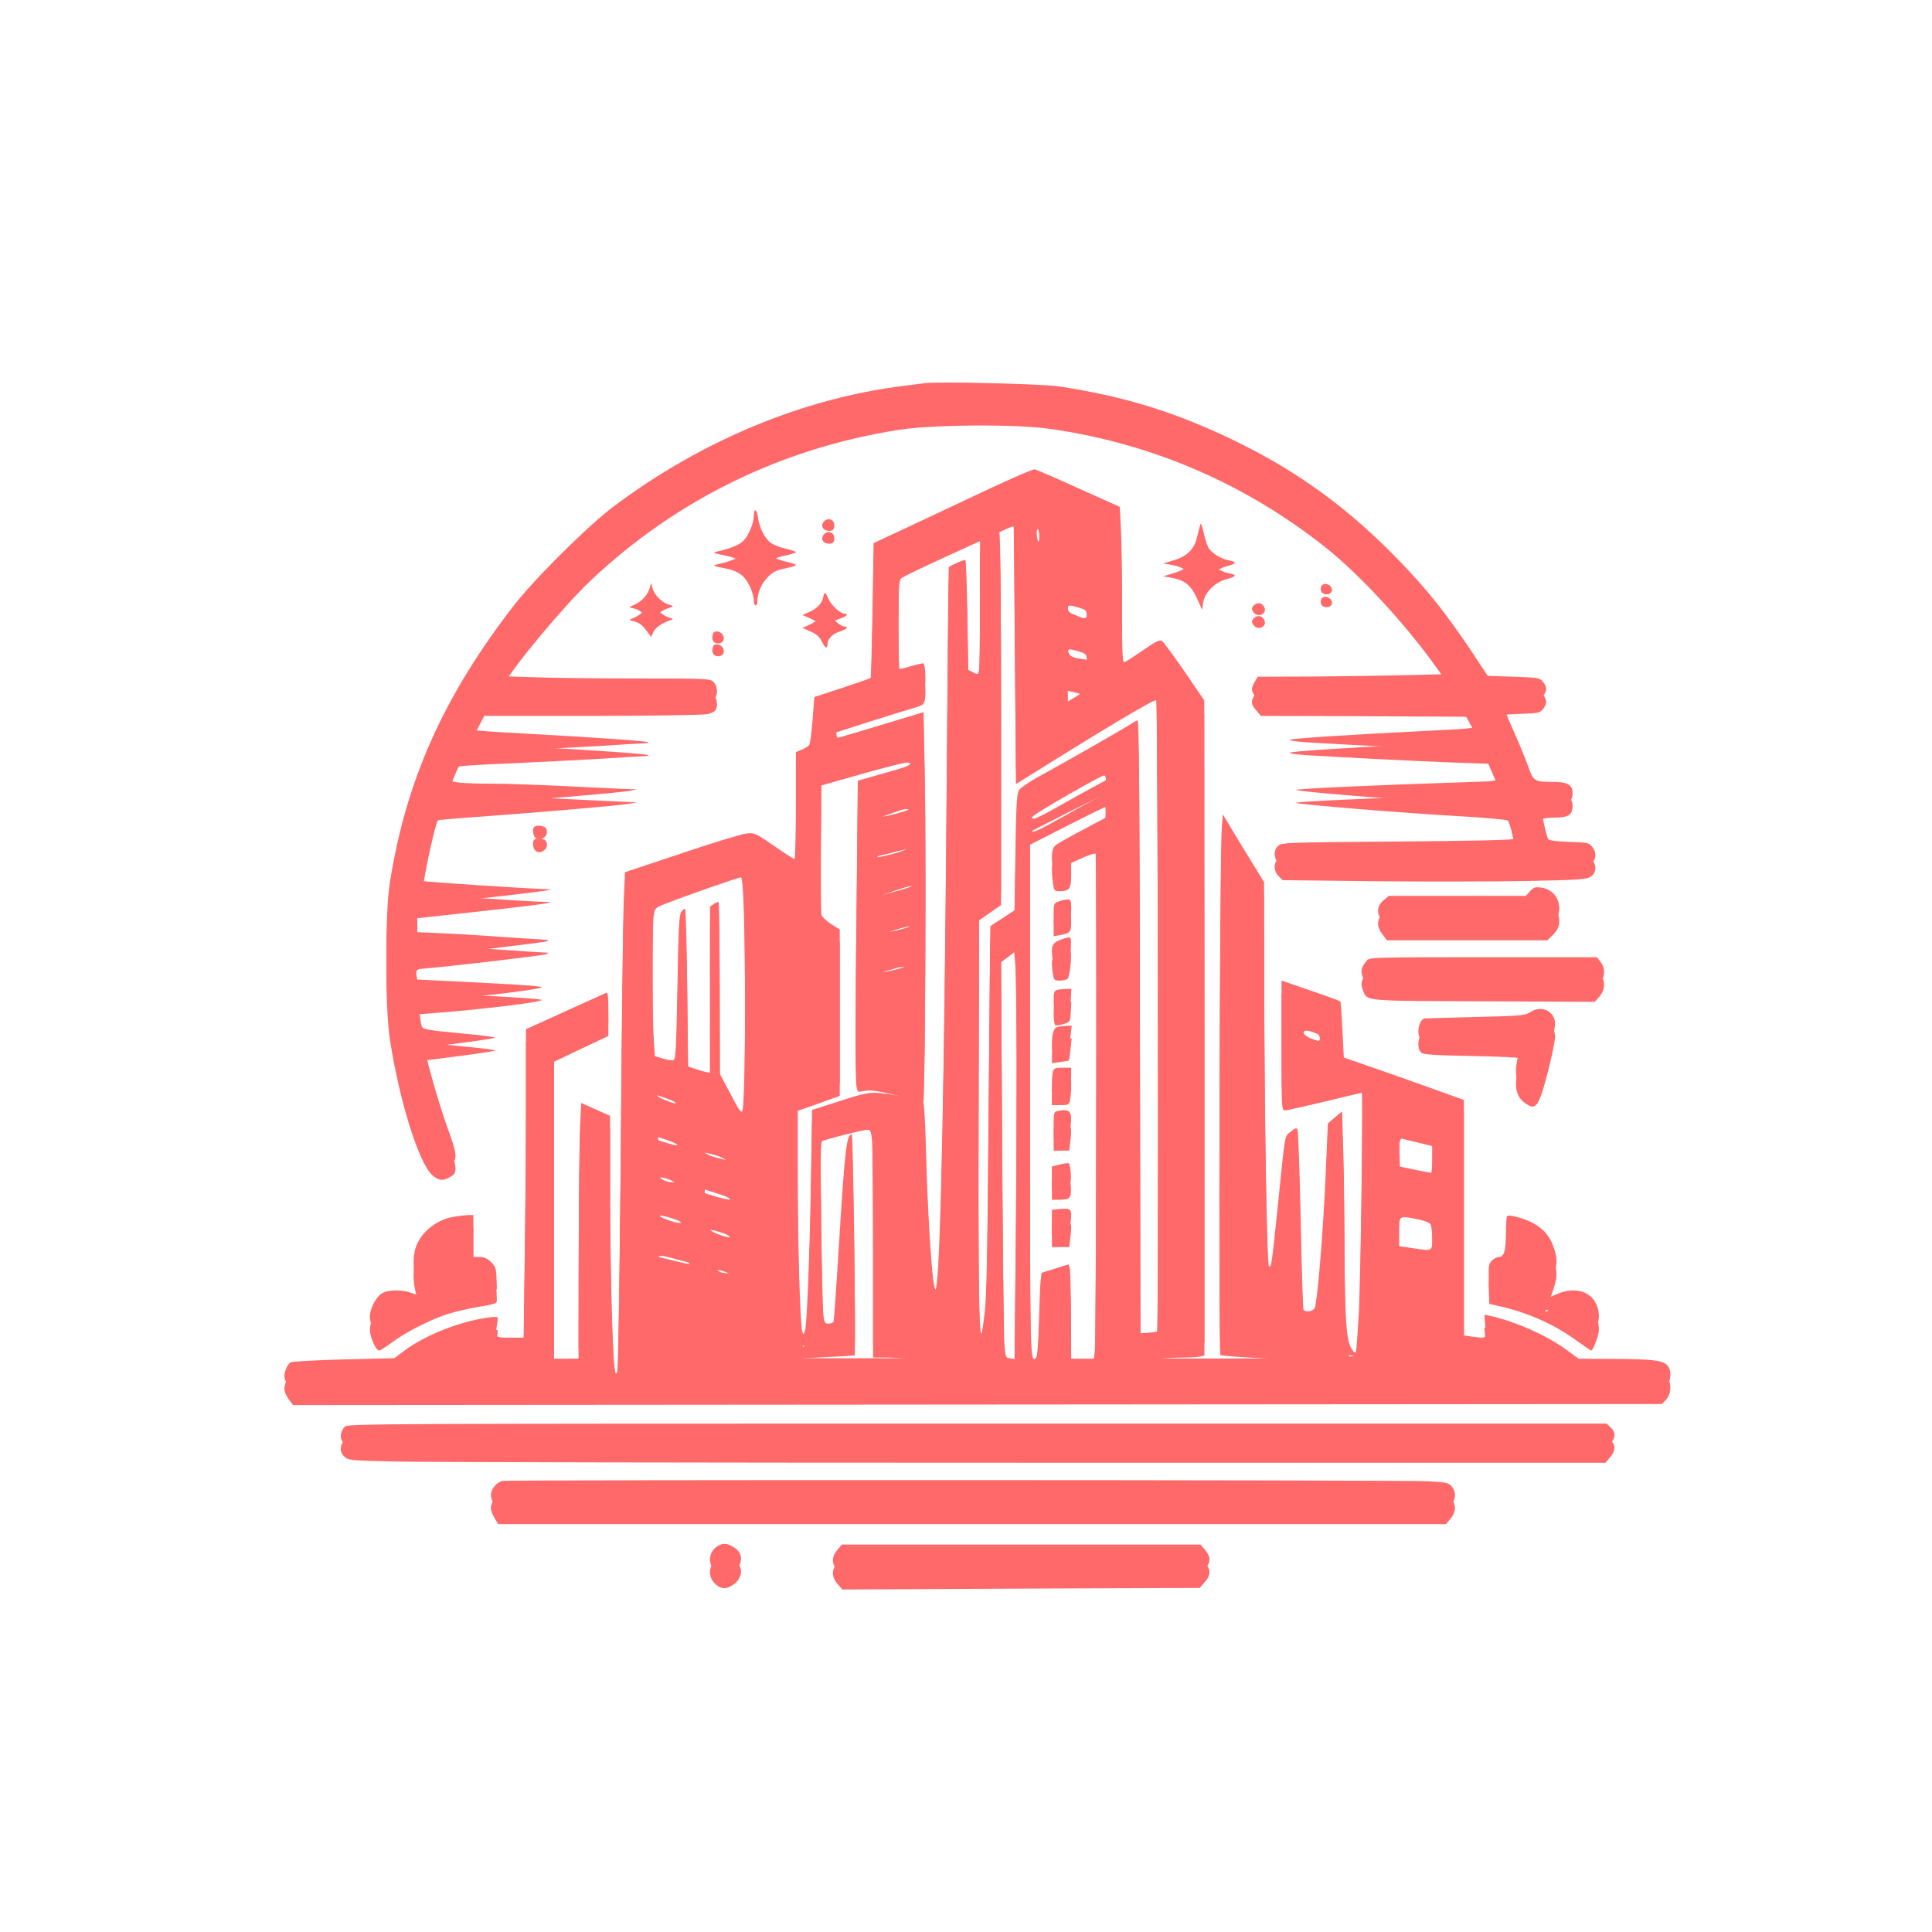 <svg width="601" height="601" xmlns="http://www.w3.org/2000/svg" xmlns:xlink="http://www.w3.org/1999/xlink" overflow="hidden"><defs><filter id="fx0" x="-10%" y="-10%" width="120%" height="120%" filterUnits="userSpaceOnUse" primitiveUnits="userSpaceOnUse"><feComponentTransfer color-interpolation-filters="sRGB"><feFuncR type="discrete" tableValues="0 0"/><feFuncG type="discrete" tableValues="0 0"/><feFuncB type="discrete" tableValues="0 0"/><feFuncA type="linear" slope="0.4" intercept="0"/></feComponentTransfer><feGaussianBlur stdDeviation="1.778 1.778"/></filter><clipPath id="clip1"><rect x="107" y="85" width="601" height="601"/></clipPath><clipPath id="clip2"><rect x="81" y="112" width="448" height="388"/></clipPath><clipPath id="clip3"><rect x="0" y="0" width="603" height="603"/></clipPath><clipPath id="clip4"><rect x="7" y="7" width="589" height="589"/></clipPath><clipPath id="clip5"><rect x="7" y="7" width="590" height="590"/></clipPath><clipPath id="clip6"><rect x="7" y="7" width="590" height="590"/></clipPath><clipPath id="clip7"><rect x="113" y="95" width="589" height="589"/></clipPath><clipPath id="clip8"><rect x="113" y="95" width="590" height="590"/></clipPath><clipPath id="clip9"><rect x="113" y="95" width="590" height="590"/></clipPath></defs><g clip-path="url(#clip1)" transform="translate(-107 -85)"><g clip-path="url(#clip2)" filter="url(#fx0)" transform="translate(106 84)"><g clip-path="url(#clip3)"><g clip-path="url(#clip4)"><g clip-path="url(#clip5)"><g clip-path="url(#clip6)"><path d="M281.411 475.781C280.648 475.672 277.866 475.29 275.139 474.963 243.999 471.145 212.258 458.002 184.881 437.442 176.918 431.497 160.066 414.754 153.576 406.301 131.816 378.105 120.145 351.818 115.237 320.132 113.819 311.025 113.819 284.956 115.291 275.685 118.236 256.433 124.29 237.127 128.544 233.364 130.616 231.564 132.034 231.564 134.543 233.2 136.343 234.346 136.124 236.254 133.343 243.781 130.998 250.107 126.69 264.941 126.417 267.777L126.253 269.14 136.997 270.504C142.887 271.267 147.85 272.031 148.014 272.194 148.232 272.358 143.869 272.958 138.415 273.449 126.417 274.594 125.599 274.758 125.162 275.848 124.999 276.339 124.672 278.248 124.508 280.102L124.181 283.484 129.035 283.865C143.541 284.901 163.502 287.41 162.466 287.956 161.757 288.337 151.777 288.937 131.325 289.919L123.799 290.301 123.472 292.046C123.308 292.973 123.254 294.609 123.363 295.645 123.526 297.336 123.69 297.5 125.435 297.663 132.252 298.154 162.848 301.753 163.775 302.135 164.92 302.571 164.92 302.626 163.611 302.681 162.848 302.681 157.448 303.062 151.613 303.444 145.777 303.88 137.106 304.426 132.361 304.644L123.799 305.026 123.799 309.17 123.799 313.37 142.832 315.442C153.249 316.587 162.684 317.733 163.666 317.951L165.52 318.387 163.338 318.442C157.339 318.605 125.871 320.678 125.49 320.95 124.781 321.387 129.362 343.256 130.289 343.801 130.507 343.965 136.07 344.456 142.614 344.892 162.957 346.365 187.28 348.492 189.843 348.982L192.243 349.473 189.516 349.528C188.044 349.582 179.7 349.964 170.974 350.4 162.302 350.837 151.613 351.219 147.25 351.219 137.924 351.219 133.616 351.655 133.616 352.582 133.616 353.345 136.288 360.108 136.779 360.544 136.997 360.762 144.141 361.199 152.704 361.526 161.266 361.908 173.755 362.562 180.518 362.944 187.28 363.38 193.497 363.762 194.37 363.762 195.243 363.762 195.842 363.926 195.679 364.089 195.243 364.471 179.263 365.616 157.885 366.762 148.613 367.252 140.869 367.798 140.706 367.961 140.596 368.07 141.415 370.034 142.56 372.27L144.632 376.306 178.227 376.306C196.77 376.306 212.858 376.578 214.003 376.851 215.149 377.069 216.348 377.669 216.567 378.051 217.385 379.305 217.112 381.705 215.967 382.85 214.93 383.886 214.167 383.941 192.679 383.941 180.409 383.941 165.847 384.104 160.23 384.322L150.031 384.65 150.849 386.231C153.576 391.521 169.337 410.391 177.409 418.081 204.078 443.441 237.182 459.638 273.776 465.31 284.411 466.946 309.988 467.11 320.678 465.583 352.146 461.111 381.214 448.622 406.192 428.825 416.827 420.426 430.843 405.265 440.605 391.685L445.131 385.304 431.606 384.977C424.135 384.813 410.664 384.595 401.665 384.541L385.25 384.486 384.322 382.905C383.068 380.778 383.123 379.96 384.813 377.996L386.231 376.306 418.135 376.196 450.094 376.033 451.894 372.761C452.93 370.961 453.748 369.325 453.748 369.107 453.748 368.561 449.494 368.18 436.569 367.58 414.263 366.489 395.666 365.289 395.23 364.853 394.957 364.635 397.302 364.307 400.411 364.089 412.682 363.326 435.533 362.18 445.949 361.799L456.966 361.417 458.547 357.763C461.383 351.491 462.256 352.091 449.112 351.655 422.062 350.782 396.811 349.637 397.193 349.255 397.684 348.764 430.134 346.092 449.603 345.001 456.748 344.565 462.801 344.02 463.019 343.747 463.892 342.874 465.637 334.585 465.146 334.039 464.765 333.712 451.567 333.385 428.716 333.221 394.357 332.949 392.721 332.894 391.63 331.912 390.103 330.549 390.158 328.04 391.74 326.459L392.994 325.204 421.299 324.877C436.896 324.714 458.111 324.768 468.473 324.932 485.216 325.259 487.507 325.422 488.815 326.295 490.615 327.44 490.779 329.785 489.252 331.64 488.27 332.84 487.725 332.949 482.162 333.112 478.453 333.221 475.945 333.549 475.672 333.93 474.909 334.857 473.218 343.474 473.654 344.129 473.818 344.401 475.672 344.674 477.69 344.674 481.944 344.674 483.198 345.547 483.198 348.383 483.198 350.782 481.562 351.764 477.417 351.764 471.2 351.764 471.091 351.873 469.346 356.672 468.528 359.017 466.292 364.416 464.383 368.67 462.201 373.579 461.165 376.469 461.547 376.578 461.929 376.687 464.601 376.851 467.546 376.96 472.454 377.124 473.054 377.233 473.981 378.432 475.29 380.014 475.29 381.323 473.981 382.905 473 384.159 472.509 384.213 464.874 384.486L456.802 384.759 451.349 392.994C443.604 404.501 437.714 411.864 429.206 420.644 413.663 436.678 398.229 448.022 378.76 457.566 360.108 466.673 344.02 471.691 323.405 474.799 317.951 475.617 284.956 476.381 281.411 475.781Z" fill="#FF6969" transform="matrix(1 0 0 -1 7 596)"/><path d="M296.409 440.441C286.21 435.642 275.139 430.406 271.813 428.879L265.759 426.043 265.432 405.21C265.214 393.703 264.941 384.213 264.832 384.104 264.668 383.941 260.687 382.577 255.942 380.996L247.325 378.16 246.78 371.07C246.453 367.198 246.017 363.707 245.744 363.271 245.471 362.889 244.435 362.235 243.453 361.799L241.599 361.035 241.599 344.401C241.599 335.239 241.381 327.768 241.163 327.768 240.89 327.768 238 329.622 234.727 331.912 229.001 335.839 228.674 336.003 226.274 335.73 224.911 335.621 215.803 332.84 206.095 329.567L188.425 323.677 188.044 315.224C187.826 310.588 187.389 275.903 187.117 238.218 186.789 200.533 186.299 169.119 186.026 168.41 185.59 167.265 185.535 167.374 185.208 169.337 184.553 173.591 183.79 201.787 183.79 224.693L183.79 247.871 179.318 249.889 174.791 251.907 174.464 244.98C174.246 241.163 174.082 224.038 174.028 206.859L173.973 175.664 175.609 174.409C176.482 173.755 177.245 173.046 177.245 172.773 177.245 172.555 174.791 172.337 171.792 172.337L166.338 172.337 166.338 220.548 166.338 268.704 174.791 272.74 183.244 276.721 183.244 281.575C183.244 285.283 183.081 286.374 182.59 286.156 182.208 285.992 177.082 283.647 171.246 281.029 165.411 278.357 159.957 275.903 159.139 275.521L157.612 274.867 157.612 252.343C157.612 239.908 157.448 218.312 157.23 204.35L156.903 178.881 153.195 178.881C147.959 178.881 147.85 178.936 148.504 182.208 148.777 183.681 148.886 185.044 148.722 185.262 148.504 185.426 146.65 185.317 144.578 184.935 136.07 183.572 125.817 179.372 119.818 174.846L116.655 172.501 101.057 172.119C92.44 171.901 84.969 171.464 84.478 171.246 83.278 170.537 82.133 167.701 82.569 166.174 82.733 165.465 83.387 164.211 84.042 163.393L85.187 161.92 298.099 162.084 510.957 162.248 512.103 163.393C513.793 165.029 514.121 168.465 512.812 170.101 511.394 171.846 508.34 172.228 495.469 172.283L485.107 172.337 481.289 175.118C475.072 179.645 465.365 183.953 457.348 185.699L455.766 186.026 456.039 182.481C456.366 178.445 456.584 178.609 451.894 179.209L449.385 179.59 449.385 216.185 449.385 252.834 440.005 256.215C434.824 258.069 426.425 261.069 421.299 262.814L412.027 266.032 411.591 274.648C411.373 279.339 411.1 283.374 410.937 283.484 410.773 283.647 406.628 285.174 401.665 286.865L392.667 289.973 392.667 271.758C392.667 253.761 392.667 253.597 393.812 253.597 394.412 253.597 399.975 254.852 406.137 256.324 412.3 257.851 417.481 259.051 417.645 259.051 418.081 259.051 417.317 196.442 416.663 185.699 416.336 180.027 415.954 174.955 415.79 174.519 415.572 173.973 415.19 174.191 414.427 175.446 412.791 178.063 412.355 184.499 412.245 207.786 412.191 219.021 412.027 232.982 411.809 238.763L411.482 249.289 409.246 247.38 407.064 245.526 406.41 230.037C405.646 212.258 403.792 189.625 402.974 188.098 402.429 187.007 400.084 186.68 399.484 187.607 399.32 187.88 398.884 200.478 398.611 215.53 398.284 230.637 397.848 243.29 397.63 243.671 397.302 244.217 396.811 244.053 395.503 242.962 393.539 241.326 393.866 243.126 391.576 220.602 389.613 201.46 389.449 200.424 388.74 201.133 388.086 201.787 387.267 252.67 387.267 294.064L387.213 320.623 383.613 326.459C381.65 329.622 378.76 334.367 377.233 336.93L374.397 341.675 374.07 337.584C373.415 330.058 373.033 177.845 373.633 177.464 373.96 177.3 378.432 176.918 383.559 176.645 391.685 176.264 399.975 175.391 412.3 173.646L415.3 173.21 412.845 172.828C409.791 172.337 343.038 172.228 339.548 172.664 338.184 172.882 337.039 173.21 337.039 173.482 337.039 174.464 354.109 176.7 362.126 176.7 364.362 176.7 366.762 176.864 367.471 177.027L368.67 177.354 368.67 277.266 368.616 377.124 362.508 386.068C359.126 390.976 355.963 395.284 355.472 395.612 354.709 396.048 353.618 395.503 349.637 392.776 346.965 390.921 344.401 389.231 343.911 389.067 343.147 388.74 343.038 390.54 343.038 406.901 343.038 416.936 342.874 427.843 342.656 431.224L342.329 437.332 329.567 443.059C322.587 446.222 316.424 448.894 315.879 449.003 315.388 449.167 306.607 445.295 296.409 440.441ZM309.334 435.096C309.389 434.987 309.552 416.99 309.716 395.012L310.043 355.091 312.77 356.781C337.312 372.161 353.182 381.65 353.673 381.159 354.218 380.614 354.491 181.445 353.945 180.845 353.782 180.681 352.527 180.518 351.219 180.409L348.764 180.245 348.601 275.576C348.546 344.02 348.328 370.852 347.892 370.852 347.565 370.852 346.637 370.416 345.874 369.816 344.183 368.67 323.786 356.999 316.697 353.182 314.079 351.709 311.516 349.964 311.025 349.255 310.316 348.11 310.098 345.165 309.879 329.84L309.607 311.843 305.898 309.389C303.826 308.08 302.081 306.934 302.081 306.88 302.026 306.825 301.808 281.247 301.535 250.052 301.208 207.023 300.935 191.807 300.335 186.898 299.954 183.408 299.463 180.354 299.299 180.19 298.536 179.427 298.263 201.078 298.427 254.688L298.59 312.715 302.026 315.115 305.407 317.46 305.407 373.306C305.407 408.482 305.189 429.261 304.862 429.479 304.589 429.643 303.117 429.152 301.59 428.388L298.863 427.025 298.863 407.228C298.863 396.375 298.699 386.94 298.536 386.286 298.208 385.141 298.099 385.141 296.681 385.85L295.209 386.613 294.936 403.574C294.773 412.9 294.5 420.644 294.336 420.808 294.118 421.026 289.864 419.226 289.155 418.572 289.046 418.463 288.774 388.522 288.501 351.982 287.846 264.995 286.647 204.187 285.392 195.788 285.065 193.388 285.065 193.388 284.629 194.97 283.811 197.806 282.447 220.602 282.066 236.527 281.847 245.907 281.466 252.125 281.138 252.452 280.811 252.779 277.157 253.597 273.012 254.252 264.505 255.561 264.886 255.615 253.27 251.852L246.616 249.725 246.289 228.619C245.853 204.132 245.035 182.645 244.38 180.899 243.944 179.754 243.944 179.754 243.562 180.845 242.908 183.026 242.144 208.004 242.144 230.474L242.144 253.434 245.58 254.633C247.435 255.288 250.38 256.324 252.125 256.979L255.233 258.069 255.233 281.956 255.233 305.844 252.506 307.589C250.979 308.571 249.616 309.879 249.507 310.534 249.343 311.134 249.289 321.332 249.343 333.167L249.507 354.654 261.778 358.145C268.486 360.053 274.758 361.635 275.685 361.744 277.266 361.853 277.321 361.744 277.484 359.508 277.703 356.781 278.139 357.054 267.722 354.109L260.851 352.146 260.523 319.423C260.033 278.848 260.033 262.923 260.469 260.851 260.796 259.269 260.905 259.215 262.596 259.596 264.723 260.087 267.504 259.651 275.303 257.633 278.357 256.815 281.029 256.324 281.247 256.488 281.793 257.088 282.12 332.567 281.684 354.054L281.302 373.47 279.011 372.761C276.285 371.943 256.433 365.944 255.124 365.616 254.252 365.344 254.143 365.725 254.143 368.289L254.143 371.179 264.668 374.56C270.395 376.36 276.557 378.269 278.248 378.76 281.138 379.578 281.411 379.796 281.738 381.541 282.066 383.45 281.793 388.086 281.302 388.631 281.138 388.74 279.448 388.358 277.539 387.813 275.63 387.213 273.94 386.831 273.776 386.995 273.612 387.158 273.503 394.248 273.503 402.756 273.503 415.79 273.612 418.408 274.321 419.063 274.758 419.499 281.138 422.607 288.501 425.934 295.863 429.316 303.335 432.697 305.135 433.569 308.298 435.042 309.116 435.369 309.334 435.096ZM317.351 429.861C317.351 427.025 317.187 425.989 316.86 426.752 316.206 428.334 316.206 434.824 316.86 434.387 317.187 434.224 317.406 432.151 317.351 429.861ZM330.658 409.628C332.021 409.082 332.131 408.864 332.131 405.756 332.131 402.047 332.294 402.102 327.931 403.901 326.186 404.665 326.131 404.774 326.131 407.719 326.131 410.773 326.131 410.773 327.659 410.5 328.477 410.337 329.785 409.955 330.658 409.628ZM330.658 395.993C332.021 395.448 332.131 395.175 332.131 392.612L332.131 389.776 329.949 390.103C326.786 390.54 326.131 391.249 326.131 394.412 326.131 397.139 326.131 397.139 327.659 396.866 328.477 396.702 329.785 396.321 330.658 395.993ZM330.658 382.905C333.167 381.923 332.512 380.559 328.204 377.996L326.131 376.742 326.131 380.396 326.131 384.104 327.659 383.777C328.477 383.613 329.785 383.232 330.658 382.905ZM338.13 355.091 338.13 352.364 333.93 350.073C331.585 348.819 326.731 346.092 323.132 344.074 319.478 342.002 316.151 340.311 315.66 340.311 313.806 340.311 313.642 343.474 315.388 345.11 316.86 346.528 336.493 357.763 337.421 357.763 337.911 357.763 338.13 356.89 338.13 355.091ZM338.021 344.292 337.857 340.584 330.658 336.766C326.677 334.694 322.914 332.512 322.314 332.021 321.169 330.985 320.95 328.913 321.55 324.277 321.878 321.932 322.041 321.769 323.514 321.769 326.677 321.769 327.222 322.477 327.222 326.731L327.222 330.549 330.822 332.185C332.84 333.058 334.639 333.658 334.803 333.439 335.239 333.003 335.021 177.627 334.585 174.682L334.257 172.337 330.713 172.337 327.222 172.337 327.168 185.862C327.113 193.279 326.95 199.878 326.786 200.533L326.404 201.678 322.205 200.369 318.005 199.06 317.733 196.715C317.569 195.461 317.351 189.68 317.187 183.844 317.024 177.573 316.697 173.046 316.315 172.664 314.406 170.755 314.406 171.574 314.406 254.852L314.406 336.221 325.859 342.056C332.185 345.274 337.53 347.892 337.748 347.946 337.966 347.946 338.13 346.31 338.021 344.292ZM277.048 345.274C277.048 343.092 277.048 343.092 273.94 342.22 272.194 341.675 269.849 341.129 268.759 341.02 266.741 340.747 266.686 340.747 266.686 342.384 266.686 344.347 266.686 344.347 271.485 346.037 276.666 347.892 277.048 347.837 277.048 345.274ZM278.139 333.439C278.139 331.803 276.012 330.44 271.867 329.404 269.467 328.804 267.341 328.313 267.122 328.313 266.85 328.313 266.686 329.295 266.686 330.494 266.686 331.694 266.85 332.676 267.122 332.676 267.341 332.73 269.74 333.276 272.413 333.985 277.321 335.294 278.084 335.185 278.139 333.439ZM225.402 315.115C225.892 300.826 225.892 265.214 225.402 255.615 225.02 247.107 225.292 247.107 220.82 255.506L217.93 260.96 217.875 287.519C217.875 302.081 217.712 314.188 217.548 314.351 217.385 314.515 216.73 314.297 216.076 313.806L214.876 312.988 214.876 287.083 214.876 261.232 213.403 261.56C212.531 261.778 211.004 262.214 209.968 262.596L208.059 263.25 207.786 287.574C207.622 300.935 207.35 312.006 207.132 312.225 206.968 312.443 206.423 312.006 205.932 311.297 205.223 310.207 205.059 306.444 204.732 287.737 204.405 269.14 204.187 265.432 203.532 265.214 203.096 265.05 201.623 265.268 200.26 265.704L197.697 266.468 197.37 271.594C196.879 278.466 196.879 310.425 197.315 313.806 197.697 316.533 197.697 316.533 200.969 317.842 205.168 319.587 223.711 326.077 224.474 326.077 224.856 326.131 225.183 322.532 225.402 315.115ZM278.139 321.55C278.139 320.514 277.866 319.478 277.539 319.26 276.939 318.878 267.831 316.315 267.122 316.315 266.413 316.315 266.632 319.478 267.341 319.969 268.377 320.623 276.121 323.296 277.212 323.35 277.921 323.405 278.139 322.968 278.139 321.55ZM278.357 310.425C278.521 310.152 278.466 309.225 278.193 308.407 277.866 306.989 277.375 306.716 273.994 305.844 271.922 305.298 269.413 304.862 268.431 304.862 266.795 304.862 266.632 304.971 266.795 306.389 266.959 307.698 267.395 308.025 271.322 309.334 275.903 310.861 277.866 311.188 278.357 310.425ZM310.261 266.632C310.261 250.87 310.152 223.166 309.934 205.114L309.607 172.283 308.189 172.446C306.825 172.61 306.771 172.773 306.444 176.973 306.225 179.372 305.953 207.95 305.735 240.508L305.407 299.681 307.48 301.208 309.498 302.79 309.825 299.027C310.043 297.009 310.207 282.393 310.261 266.632ZM278.03 296.845C278.139 296.082 277.757 295.373 276.939 294.882 275.303 293.846 267.995 292.1 267.286 292.591 266.959 292.755 266.686 293.627 266.686 294.5 266.686 295.918 266.959 296.136 269.849 296.954 271.54 297.445 273.231 297.936 273.503 298.045 273.83 298.154 274.921 298.208 275.957 298.154 277.484 298.045 277.921 297.772 278.03 296.845ZM403.465 277.539C404.501 277.157 404.665 276.666 404.665 274.049 404.665 271.104 404.61 270.995 403.465 271.376 400.193 272.358 399.211 273.231 399.211 275.085 399.211 278.793 399.538 279.011 403.465 277.539ZM204.841 254.852C205.059 254.143 205.005 253.052 204.732 252.506 204.241 251.525 204.132 251.525 201.242 252.67 198.351 253.815 198.242 253.924 198.079 256.16L197.915 258.451 201.187 257.36C203.805 256.433 204.568 255.942 204.841 254.852ZM218.966 249.725C219.675 247.544 218.912 247.435 213.512 249.071 210.24 250.107 208.877 251.198 208.877 252.834L208.877 254.088 213.785 252.452C217.221 251.252 218.748 250.489 218.966 249.725ZM265.268 244.271C265.432 242.417 265.595 226.438 265.595 208.822L265.595 176.7 270.231 176.7C275.085 176.7 289.537 175.009 294.555 173.864L297.5 173.21 293.955 172.828C288.937 172.337 223.329 172.337 220.057 172.882 218.584 173.101 217.548 173.319 217.766 173.373 228.292 175.064 239.363 176.264 248.362 176.7 254.633 176.973 259.814 177.3 259.869 177.354 260.251 177.791 259.378 242.144 258.996 242.144 257.36 242.144 256.815 237.672 254.961 207.513 254.197 194.915 253.434 184.281 253.325 183.953 253.215 183.572 252.506 183.244 251.743 183.244 250.598 183.244 250.434 183.517 250.107 186.135 249.943 187.662 249.616 201.242 249.452 216.294 249.18 236.8 249.234 243.726 249.725 243.999 250.543 244.544 262.269 247.489 263.741 247.544 264.777 247.598 264.941 247.216 265.268 244.271ZM205.386 241.763C205.605 241.054 205.55 239.963 205.277 239.418 204.787 238.49 204.677 238.49 201.787 239.363L198.787 240.29 198.624 242.799 198.46 245.362 201.787 244.271C204.35 243.344 205.114 242.853 205.386 241.763ZM435.369 243.508 439.569 242.472 439.569 236.309C439.569 232.928 439.405 230.146 439.187 230.146 438.914 230.201 436.678 230.637 434.115 231.128L429.479 232.11 429.316 237.781C429.152 243.835 429.37 245.144 430.461 244.708 430.788 244.599 433.024 244.053 435.369 243.508ZM216.567 239.636C219.621 238.763 221.42 237.291 221.42 235.545 221.42 233.964 220.548 233.855 217.057 234.836 213.403 235.873 212.967 236.2 212.422 238.763 211.985 240.836 212.258 240.89 216.567 239.636ZM203.696 231.292C204.95 230.583 205.332 229.983 205.332 228.728 205.332 227.256 205.223 227.147 203.314 227.201 200.478 227.31 198.515 228.674 198.515 230.637 198.515 231.455 198.678 232.328 198.897 232.546 199.442 233.037 201.678 232.491 203.696 231.292ZM220.984 226.111C221.475 225.402 221.584 222.293 221.148 221.857 220.984 221.693 219.13 222.075 217.057 222.675L213.24 223.82 213.24 226.383 213.24 228.946 216.948 227.801C218.966 227.201 220.766 226.438 220.984 226.111ZM203.205 219.948C205.768 219.13 206.095 218.912 206.423 217.166 206.914 214.44 206.205 214.058 202.769 215.149 199.006 216.403 198.515 216.839 198.515 219.021 198.515 221.202 199.006 221.311 203.205 219.948ZM434.987 219.73C436.733 219.402 438.532 218.748 438.914 218.257 439.35 217.712 439.569 215.421 439.569 211.767 439.569 205.332 440.114 205.768 433.297 206.75L429.206 207.35 429.206 213.84C429.206 221.257 428.77 220.875 434.987 219.73ZM219.621 215.149C220.984 214.549 221.42 214.003 221.748 212.422 221.911 211.331 221.966 210.295 221.748 210.131 221.311 209.695 217.166 210.895 215.585 211.931 214.658 212.531 214.331 213.24 214.331 214.658 214.331 216.567 214.385 216.567 216.13 216.239 217.057 216.021 218.639 215.53 219.621 215.149ZM202.332 207.841C203.369 207.513 205.277 207.023 206.586 206.695 208.768 206.15 208.877 206.041 208.877 203.969 208.877 202.769 208.604 201.787 208.331 201.787 208.004 201.787 205.659 202.332 203.15 202.932L198.515 204.078 198.515 206.205C198.515 208.55 198.897 208.713 202.332 207.841ZM220.111 203.15C221.802 202.441 222.02 202.169 221.857 200.587 221.693 198.897 221.584 198.787 219.784 198.951 217.494 199.115 216.785 199.824 216.348 202.223 216.021 203.696 216.13 203.969 217.112 203.969 217.712 203.969 219.075 203.587 220.111 203.15Z" fill="#FF6969" transform="matrix(1 0 0 -1 7 596)"/><path d="M323.296 314.57C321.878 314.079 321.769 313.806 321.769 310.916L321.769 307.753 323.841 308.134C326.95 308.68 327.222 309.007 327.222 312.279 327.222 315.006 327.113 315.224 326.022 315.17 325.313 315.17 324.114 314.897 323.296 314.57Z" fill="#FF6969" transform="matrix(1 0 0 -1 7 596)"/><path d="M323.95 302.681C321.223 301.644 320.841 300.608 321.496 296.3 321.823 294.118 321.932 293.955 323.568 293.955 324.55 293.955 325.641 294.173 326.022 294.445 326.84 294.936 327.604 302.899 326.895 303.335 326.622 303.499 325.313 303.226 323.95 302.681Z" fill="#FF6969" transform="matrix(1 0 0 -1 7 596)"/><path d="M322.75 287.028C321.932 286.81 321.769 286.156 321.769 283.593 321.769 281.847 321.987 280.266 322.259 280.102 322.532 279.884 323.677 280.102 324.877 280.429 326.95 281.138 326.95 281.193 327.113 284.302L327.277 287.41 325.477 287.356C324.495 287.301 323.241 287.192 322.75 287.028Z" fill="#FF6969" transform="matrix(1 0 0 -1 7 596)"/><path d="M323.077 275.576C321.823 275.357 321.223 273.558 321.223 270.122L321.223 268.268 323.841 268.649C325.259 268.813 326.459 269.031 326.513 269.14 326.622 269.195 326.84 270.722 327.004 272.576L327.386 275.957 325.804 275.903C324.932 275.848 323.677 275.685 323.077 275.576Z" fill="#FF6969" transform="matrix(1 0 0 -1 7 596)"/><path d="M321.55 261.669C321.387 260.96 321.223 259.269 321.223 257.851L321.223 255.233 323.895 255.233C326.404 255.233 326.568 255.288 326.895 256.924 327.059 257.851 327.222 259.596 327.222 260.742L327.222 262.868 324.55 262.868C322.259 262.868 321.878 262.705 321.55 261.669Z" fill="#FF6969" transform="matrix(1 0 0 -1 7 596)"/><path d="M323.023 249.398C321.878 249.18 321.769 248.852 321.769 245.089L321.769 241.054 324.168 241.054 326.622 241.054 326.95 243.944C327.659 249.343 327.004 250.216 323.023 249.398Z" fill="#FF6969" transform="matrix(1 0 0 -1 7 596)"/><path d="M323.568 232.71 321.223 232.164 321.223 229.001 321.223 225.783 323.023 225.783C326.95 225.783 327.277 226.111 327.113 229.765 327.004 231.564 326.731 233.091 326.404 233.146 326.131 233.255 324.823 233.037 323.568 232.71Z" fill="#FF6969" transform="matrix(1 0 0 -1 7 596)"/><path d="M323.296 218.857 321.223 218.639 321.223 214.821 321.223 211.058 323.895 211.058 326.622 211.058 326.95 214.003C327.604 219.021 327.386 219.293 323.296 218.857Z" fill="#FF6969" transform="matrix(1 0 0 -1 7 596)"/><path d="M228.51 434.715C228.51 432.37 226.983 428.607 225.402 426.916 224.093 425.552 221.584 424.462 217.33 423.48 215.476 423.044 215.585 422.989 219.948 422.117 222.075 421.68 223.711 420.971 224.965 419.881 226.765 418.299 228.51 414.372 228.51 411.918 228.51 411.209 228.783 410.664 229.056 410.664 229.383 410.664 229.601 411.209 229.601 411.918 229.601 414.536 230.91 417.536 232.819 419.444 234.4 421.08 235.545 421.626 238.218 422.171 240.072 422.553 241.599 423.044 241.599 423.207 241.599 423.426 240.29 423.862 238.709 424.244 237.127 424.571 235.055 425.334 234.073 425.934 232.055 427.134 230.201 430.734 229.765 434.224 229.437 436.624 228.51 437.005 228.51 434.715Z" fill="#FF6969" transform="matrix(1 0 0 -1 7 596)"/><path d="M250.434 432.915C249.289 431.77 249.671 430.352 251.198 429.97 252.888 429.534 253.761 430.297 253.488 431.988 253.325 433.46 251.525 434.006 250.434 432.915Z" fill="#FF6969" transform="matrix(1 0 0 -1 7 596)"/><path d="M367.416 431.933C367.252 431.497 366.816 429.752 366.434 428.116 365.562 424.189 363.38 421.953 359.072 420.699L355.854 419.717 358.145 419.335C362.726 418.517 364.58 416.936 366.598 412.3L367.961 409.3 368.289 411.646C368.834 414.809 372.052 417.972 375.76 418.899 378.705 419.662 378.869 420.208 376.196 420.699 373.851 421.135 371.125 422.826 370.034 424.462 369.543 425.225 368.834 427.352 368.452 429.261 368.016 431.17 367.58 432.37 367.416 431.933Z" fill="#FF6969" transform="matrix(1 0 0 -1 7 596)"/><path d="M196.17 412.245C195.624 410.118 193.661 407.882 191.48 406.955 189.571 406.137 189.571 406.083 190.88 405.81 192.788 405.374 193.77 404.665 195.243 402.647L196.551 400.847 197.26 402.429C197.969 403.847 199.769 405.101 202.605 406.083 203.587 406.41 203.532 406.465 202.114 406.901 199.987 407.501 197.479 409.955 196.988 412.027L196.551 413.663 196.17 412.245Z" fill="#FF6969" transform="matrix(1 0 0 -1 7 596)"/><path d="M404.992 412.573C404.501 411.209 405.265 410.118 406.628 410.118 408.21 410.118 408.864 411.427 407.937 412.573 407.064 413.609 405.428 413.609 404.992 412.573Z" fill="#FF6969" transform="matrix(1 0 0 -1 7 596)"/><path d="M250.052 409.082C249.671 407.228 247.98 405.537 245.471 404.501L243.617 403.683 246.126 402.592C247.98 401.774 248.907 400.902 249.616 399.538 250.598 397.411 251.416 396.975 251.416 398.557 251.416 400.193 252.997 401.883 255.233 402.538 257.36 403.192 258.178 404.119 256.651 404.119 255.397 404.119 252.397 406.901 251.634 408.864 250.707 411.046 250.489 411.1 250.052 409.082Z" fill="#FF6969" transform="matrix(1 0 0 -1 7 596)"/><path d="M383.886 406.519C383.395 405.919 383.341 405.428 383.777 404.774 385.141 402.538 388.467 404.01 387.213 406.246 386.504 407.61 384.922 407.719 383.886 406.519Z" fill="#FF6969" transform="matrix(1 0 0 -1 7 596)"/><path d="M215.749 397.684C215.203 396.048 215.967 394.848 217.385 394.848 219.893 394.848 219.675 398.175 217.166 398.557 216.457 398.666 215.967 398.339 215.749 397.684Z" fill="#FF6969" transform="matrix(1 0 0 -1 7 596)"/><path d="M160.175 337.748C159.521 337.093 159.794 335.021 160.612 334.312 161.866 333.276 164.156 334.476 164.156 336.166 164.156 336.875 163.775 337.639 163.284 337.802 162.139 338.239 160.612 338.239 160.175 337.748Z" fill="#FF6969" transform="matrix(1 0 0 -1 7 596)"/><path d="M469.946 317.733 468.637 316.315 447.313 316.315 426.043 316.315 424.353 314.897C422.226 313.097 422.117 310.861 424.08 308.298L425.443 306.498 450.421 306.498 475.345 306.498 477.035 308.134C478.944 309.988 479.49 311.843 478.781 314.351 478.126 316.806 476.054 318.551 473.491 318.878 471.582 319.151 471.091 318.987 469.946 317.733Z" fill="#FF6969" transform="matrix(1 0 0 -1 7 596)"/><path d="M419.281 296.3C417.481 294.173 417.154 292.973 417.917 291.119 419.444 287.465 417.154 287.683 455.384 287.519L490.124 287.356 491.597 289.046C493.342 291.173 493.451 293.791 491.87 295.809L490.779 297.227 455.439 297.227C422.444 297.227 420.044 297.172 419.281 296.3Z" fill="#FF6969" transform="matrix(1 0 0 -1 7 596)"/><path d="M470.164 280.211C468.364 279.066 467.546 279.011 452.712 278.63 444.15 278.412 437.06 278.193 437.005 278.193 435.151 277.266 434.551 272.849 436.133 271.54 436.787 270.94 440.332 270.722 451.621 270.504 459.638 270.34 466.346 270.067 466.564 269.849 466.783 269.631 466.673 268.268 466.292 266.741 464.819 260.578 465.637 257.469 469.182 255.342 471.2 254.088 472.236 254.852 473.491 258.56 475.127 263.196 477.744 274.376 477.744 276.557 477.744 280.375 473.545 282.447 470.164 280.211Z" fill="#FF6969" transform="matrix(1 0 0 -1 7 596)"/><path d="M135.197 216.512C130.125 215.639 125.599 212.258 123.69 207.895 122.272 204.732 122.327 199.606 123.745 195.515 124.399 193.77 124.781 192.189 124.617 192.079 124.508 191.97 123.417 192.243 122.163 192.734 119.272 193.879 114.855 193.879 112.837 192.679 110.928 191.534 109.074 187.935 109.074 185.371 109.074 183.081 110.928 178.881 111.91 178.881 112.292 178.881 114.091 180.027 115.837 181.336 120.091 184.553 128.489 188.807 133.561 190.334 135.743 191.043 140.051 191.97 143.105 192.516 148.123 193.334 148.613 193.552 148.559 194.588 148.395 200.642 148.341 200.805 146.759 202.387 145.559 203.532 144.632 203.969 143.214 203.969L141.251 203.969 141.251 210.513 141.251 217.057 139.506 217.003C138.524 216.948 136.561 216.73 135.197 216.512Z" fill="#FF6969" transform="matrix(1 0 0 -1 7 596)"/><path d="M462.801 216.676C462.638 216.512 462.474 214.167 462.474 211.549 462.474 205.986 461.874 203.969 460.293 203.969 459.693 203.969 458.711 203.478 458.111 202.878 457.129 201.896 457.02 201.187 457.129 197.533L457.293 193.388 459.475 192.897C468.855 190.88 477.035 187.28 484.18 182.154 486.689 180.354 488.815 178.881 488.979 178.881 489.579 178.881 491.379 183.626 491.379 185.262 491.433 192.352 485.107 195.624 477.854 192.243 476.217 191.48 474.854 190.88 474.745 190.88 474.69 190.88 475.454 193.007 476.436 195.679 478.562 201.242 478.672 203.369 477.145 207.459 475.345 212.313 471.364 215.258 464.601 216.73 463.837 216.894 463.019 216.894 462.801 216.676Z" fill="#FF6969" transform="matrix(1 0 0 -1 7 596)"/><path d="M101.275 151.231C99.694 149.431 99.585 147.414 101.003 145.996 102.257 144.741 102.475 144.687 116.709 144.36 124.672 144.141 212.694 143.978 312.334 143.978L493.451 143.978 494.869 145.668C496.614 147.741 496.669 149.431 495.033 150.959L493.778 152.158 297.936 152.158C112.183 152.158 102.093 152.104 101.275 151.231Z" fill="#FF6969" transform="matrix(1 0 0 -1 7 596)"/><path d="M150.413 134.325C148.613 134.052 146.705 131.816 146.705 129.907 146.705 129.198 147.195 127.726 147.85 126.744L148.995 124.89 296.409 124.89 443.822 124.89 445.24 126.58C446.931 128.544 447.04 130.834 445.622 132.58 444.695 133.725 443.986 133.888 438.151 134.216 431.442 134.652 153.085 134.706 150.413 134.325Z" fill="#FF6969" transform="matrix(1 0 0 -1 7 596)"/><path d="M217.494 114.201C214.658 112.674 213.949 109.074 216.13 106.674 217.93 104.657 219.73 104.438 221.911 105.911 225.183 108.092 225.402 111.746 222.402 113.601 220.384 114.91 219.075 115.073 217.494 114.201Z" fill="#FF6969" transform="matrix(1 0 0 -1 7 596)"/><path d="M254.47 112.837C252.616 110.656 252.67 108.529 254.524 106.293L255.997 104.548 311.57 104.82 367.198 105.038 368.725 106.784C370.688 108.965 370.743 110.656 368.889 112.837L367.471 114.528 311.679 114.528 255.888 114.528 254.47 112.837Z" fill="#FF6969" transform="matrix(1 0 0 -1 7 596)"/></g></g></g></g></g><g clip-path="url(#clip7)"><g clip-path="url(#clip8)"><g clip-path="url(#clip9)"><path d="M281.411 475.781C280.648 475.672 277.866 475.29 275.139 474.963 243.999 471.145 212.258 458.002 184.881 437.442 176.918 431.497 160.066 414.754 153.576 406.301 131.816 378.105 120.145 351.818 115.237 320.132 113.819 311.025 113.819 284.956 115.291 275.685 118.236 256.433 124.29 237.127 128.544 233.364 130.616 231.564 132.034 231.564 134.543 233.2 136.343 234.346 136.124 236.254 133.343 243.781 130.998 250.107 126.69 264.941 126.417 267.777L126.253 269.14 136.997 270.504C142.887 271.267 147.85 272.031 148.014 272.194 148.232 272.358 143.869 272.958 138.415 273.449 126.417 274.594 125.599 274.758 125.162 275.848 124.999 276.339 124.672 278.248 124.508 280.102L124.181 283.484 129.035 283.865C143.541 284.901 163.502 287.41 162.466 287.956 161.757 288.337 151.777 288.937 131.325 289.919L123.799 290.301 123.472 292.046C123.308 292.973 123.254 294.609 123.363 295.645 123.526 297.336 123.69 297.5 125.435 297.663 132.252 298.154 162.848 301.753 163.775 302.135 164.92 302.571 164.92 302.626 163.611 302.681 162.848 302.681 157.448 303.062 151.613 303.444 145.777 303.88 137.106 304.426 132.361 304.644L123.799 305.026 123.799 309.17 123.799 313.37 142.832 315.442C153.249 316.587 162.684 317.733 163.666 317.951L165.52 318.387 163.338 318.442C157.339 318.605 125.871 320.678 125.49 320.95 124.781 321.387 129.362 343.256 130.289 343.801 130.507 343.965 136.07 344.456 142.614 344.892 162.957 346.365 187.28 348.492 189.843 348.982L192.243 349.473 189.516 349.528C188.044 349.582 179.7 349.964 170.974 350.4 162.302 350.837 151.613 351.219 147.25 351.219 137.924 351.219 133.616 351.655 133.616 352.582 133.616 353.345 136.288 360.108 136.779 360.544 136.997 360.762 144.141 361.199 152.704 361.526 161.266 361.908 173.755 362.562 180.518 362.944 187.28 363.38 193.497 363.762 194.37 363.762 195.243 363.762 195.842 363.926 195.679 364.089 195.243 364.471 179.263 365.616 157.885 366.762 148.613 367.252 140.869 367.798 140.706 367.961 140.596 368.07 141.415 370.034 142.56 372.27L144.632 376.306 178.227 376.306C196.77 376.306 212.858 376.578 214.003 376.851 215.149 377.069 216.348 377.669 216.567 378.051 217.385 379.305 217.112 381.705 215.967 382.85 214.93 383.886 214.167 383.941 192.679 383.941 180.409 383.941 165.847 384.104 160.23 384.322L150.031 384.65 150.849 386.231C153.576 391.521 169.337 410.391 177.409 418.081 204.078 443.441 237.182 459.638 273.776 465.31 284.411 466.946 309.988 467.11 320.678 465.583 352.146 461.111 381.214 448.622 406.192 428.825 416.827 420.426 430.843 405.265 440.605 391.685L445.131 385.304 431.606 384.977C424.135 384.813 410.664 384.595 401.665 384.541L385.25 384.486 384.322 382.905C383.068 380.778 383.123 379.96 384.813 377.996L386.231 376.306 418.135 376.196 450.094 376.033 451.894 372.761C452.93 370.961 453.748 369.325 453.748 369.107 453.748 368.561 449.494 368.18 436.569 367.58 414.263 366.489 395.666 365.289 395.23 364.853 394.957 364.635 397.302 364.307 400.411 364.089 412.682 363.326 435.533 362.18 445.949 361.799L456.966 361.417 458.547 357.763C461.383 351.491 462.256 352.091 449.112 351.655 422.062 350.782 396.811 349.637 397.193 349.255 397.684 348.764 430.134 346.092 449.603 345.001 456.748 344.565 462.801 344.02 463.019 343.747 463.892 342.874 465.637 334.585 465.146 334.039 464.765 333.712 451.567 333.385 428.716 333.221 394.357 332.949 392.721 332.894 391.63 331.912 390.103 330.549 390.158 328.04 391.74 326.459L392.994 325.204 421.299 324.877C436.896 324.714 458.111 324.768 468.473 324.932 485.216 325.259 487.507 325.422 488.815 326.295 490.615 327.44 490.779 329.785 489.252 331.64 488.27 332.84 487.725 332.949 482.162 333.112 478.453 333.221 475.945 333.549 475.672 333.93 474.909 334.857 473.218 343.474 473.654 344.129 473.818 344.401 475.672 344.674 477.69 344.674 481.944 344.674 483.198 345.547 483.198 348.383 483.198 350.782 481.562 351.764 477.417 351.764 471.2 351.764 471.091 351.873 469.346 356.672 468.528 359.017 466.292 364.416 464.383 368.67 462.201 373.579 461.165 376.469 461.547 376.578 461.929 376.687 464.601 376.851 467.546 376.96 472.454 377.124 473.054 377.233 473.981 378.432 475.29 380.014 475.29 381.323 473.981 382.905 473 384.159 472.509 384.213 464.874 384.486L456.802 384.759 451.349 392.994C443.604 404.501 437.714 411.864 429.206 420.644 413.663 436.678 398.229 448.022 378.76 457.566 360.108 466.673 344.02 471.691 323.405 474.799 317.951 475.617 284.956 476.381 281.411 475.781Z" fill="#FF6969" transform="matrix(1 0 0 -1 113 684)"/><path d="M296.409 440.441C286.21 435.642 275.139 430.406 271.813 428.879L265.759 426.043 265.432 405.21C265.214 393.703 264.941 384.213 264.832 384.104 264.668 383.941 260.687 382.577 255.942 380.996L247.325 378.16 246.78 371.07C246.453 367.198 246.017 363.707 245.744 363.271 245.471 362.889 244.435 362.235 243.453 361.799L241.599 361.035 241.599 344.401C241.599 335.239 241.381 327.768 241.163 327.768 240.89 327.768 238 329.622 234.727 331.912 229.001 335.839 228.674 336.003 226.274 335.73 224.911 335.621 215.803 332.84 206.095 329.567L188.425 323.677 188.044 315.224C187.826 310.588 187.389 275.903 187.117 238.218 186.789 200.533 186.299 169.119 186.026 168.41 185.59 167.265 185.535 167.374 185.208 169.337 184.553 173.591 183.79 201.787 183.79 224.693L183.79 247.871 179.318 249.889 174.791 251.907 174.464 244.98C174.246 241.163 174.082 224.038 174.028 206.859L173.973 175.664 175.609 174.409C176.482 173.755 177.245 173.046 177.245 172.773 177.245 172.555 174.791 172.337 171.792 172.337L166.338 172.337 166.338 220.548 166.338 268.704 174.791 272.74 183.244 276.721 183.244 281.575C183.244 285.283 183.081 286.374 182.59 286.156 182.208 285.992 177.082 283.647 171.246 281.029 165.411 278.357 159.957 275.903 159.139 275.521L157.612 274.867 157.612 252.343C157.612 239.908 157.448 218.312 157.23 204.35L156.903 178.881 153.195 178.881C147.959 178.881 147.85 178.936 148.504 182.208 148.777 183.681 148.886 185.044 148.722 185.262 148.504 185.426 146.65 185.317 144.578 184.935 136.07 183.572 125.817 179.372 119.818 174.846L116.655 172.501 101.057 172.119C92.44 171.901 84.969 171.464 84.478 171.246 83.278 170.537 82.133 167.701 82.569 166.174 82.733 165.465 83.387 164.211 84.042 163.393L85.187 161.92 298.099 162.084 510.957 162.248 512.103 163.393C513.793 165.029 514.121 168.465 512.812 170.101 511.394 171.846 508.34 172.228 495.469 172.283L485.107 172.337 481.289 175.118C475.072 179.645 465.365 183.953 457.348 185.699L455.766 186.026 456.039 182.481C456.366 178.445 456.584 178.609 451.894 179.209L449.385 179.59 449.385 216.185 449.385 252.834 440.005 256.215C434.824 258.069 426.425 261.069 421.299 262.814L412.027 266.032 411.591 274.648C411.373 279.339 411.1 283.374 410.937 283.484 410.773 283.647 406.628 285.174 401.665 286.865L392.667 289.973 392.667 271.758C392.667 253.761 392.667 253.597 393.812 253.597 394.412 253.597 399.975 254.852 406.137 256.324 412.3 257.851 417.481 259.051 417.645 259.051 418.081 259.051 417.317 196.442 416.663 185.699 416.336 180.027 415.954 174.955 415.79 174.519 415.572 173.973 415.19 174.191 414.427 175.446 412.791 178.063 412.355 184.499 412.245 207.786 412.191 219.021 412.027 232.982 411.809 238.763L411.482 249.289 409.246 247.38 407.064 245.526 406.41 230.037C405.646 212.258 403.792 189.625 402.974 188.098 402.429 187.007 400.084 186.68 399.484 187.607 399.32 187.88 398.884 200.478 398.611 215.53 398.284 230.637 397.848 243.29 397.63 243.671 397.302 244.217 396.811 244.053 395.503 242.962 393.539 241.326 393.866 243.126 391.576 220.602 389.613 201.46 389.449 200.424 388.74 201.133 388.086 201.787 387.267 252.67 387.267 294.064L387.213 320.623 383.613 326.459C381.65 329.622 378.76 334.367 377.233 336.93L374.397 341.675 374.07 337.584C373.415 330.058 373.033 177.845 373.633 177.464 373.96 177.3 378.432 176.918 383.559 176.645 391.685 176.264 399.975 175.391 412.3 173.646L415.3 173.21 412.845 172.828C409.791 172.337 343.038 172.228 339.548 172.664 338.184 172.882 337.039 173.21 337.039 173.482 337.039 174.464 354.109 176.7 362.126 176.7 364.362 176.7 366.762 176.864 367.471 177.027L368.67 177.354 368.67 277.266 368.616 377.124 362.508 386.068C359.126 390.976 355.963 395.284 355.472 395.612 354.709 396.048 353.618 395.503 349.637 392.776 346.965 390.921 344.401 389.231 343.911 389.067 343.147 388.74 343.038 390.54 343.038 406.901 343.038 416.936 342.874 427.843 342.656 431.224L342.329 437.332 329.567 443.059C322.587 446.222 316.424 448.894 315.879 449.003 315.388 449.167 306.607 445.295 296.409 440.441ZM309.334 435.096C309.389 434.987 309.552 416.99 309.716 395.012L310.043 355.091 312.77 356.781C337.312 372.161 353.182 381.65 353.673 381.159 354.218 380.614 354.491 181.445 353.945 180.845 353.782 180.681 352.527 180.518 351.219 180.409L348.764 180.245 348.601 275.576C348.546 344.02 348.328 370.852 347.892 370.852 347.565 370.852 346.637 370.416 345.874 369.816 344.183 368.67 323.786 356.999 316.697 353.182 314.079 351.709 311.516 349.964 311.025 349.255 310.316 348.11 310.098 345.165 309.879 329.84L309.607 311.843 305.898 309.389C303.826 308.08 302.081 306.934 302.081 306.88 302.026 306.825 301.808 281.247 301.535 250.052 301.208 207.023 300.935 191.807 300.335 186.898 299.954 183.408 299.463 180.354 299.299 180.19 298.536 179.427 298.263 201.078 298.427 254.688L298.59 312.715 302.026 315.115 305.407 317.46 305.407 373.306C305.407 408.482 305.189 429.261 304.862 429.479 304.589 429.643 303.117 429.152 301.59 428.388L298.863 427.025 298.863 407.228C298.863 396.375 298.699 386.94 298.536 386.286 298.208 385.141 298.099 385.141 296.681 385.85L295.209 386.613 294.936 403.574C294.773 412.9 294.5 420.644 294.336 420.808 294.118 421.026 289.864 419.226 289.155 418.572 289.046 418.463 288.774 388.522 288.501 351.982 287.846 264.995 286.647 204.187 285.392 195.788 285.065 193.388 285.065 193.388 284.629 194.97 283.811 197.806 282.447 220.602 282.066 236.527 281.847 245.907 281.466 252.125 281.138 252.452 280.811 252.779 277.157 253.597 273.012 254.252 264.505 255.561 264.886 255.615 253.27 251.852L246.616 249.725 246.289 228.619C245.853 204.132 245.035 182.645 244.38 180.899 243.944 179.754 243.944 179.754 243.562 180.845 242.908 183.026 242.144 208.004 242.144 230.474L242.144 253.434 245.58 254.633C247.435 255.288 250.38 256.324 252.125 256.979L255.233 258.069 255.233 281.956 255.233 305.844 252.506 307.589C250.979 308.571 249.616 309.879 249.507 310.534 249.343 311.134 249.289 321.332 249.343 333.167L249.507 354.654 261.778 358.145C268.486 360.053 274.758 361.635 275.685 361.744 277.266 361.853 277.321 361.744 277.484 359.508 277.703 356.781 278.139 357.054 267.722 354.109L260.851 352.146 260.523 319.423C260.033 278.848 260.033 262.923 260.469 260.851 260.796 259.269 260.905 259.215 262.596 259.596 264.723 260.087 267.504 259.651 275.303 257.633 278.357 256.815 281.029 256.324 281.247 256.488 281.793 257.088 282.12 332.567 281.684 354.054L281.302 373.47 279.011 372.761C276.285 371.943 256.433 365.944 255.124 365.616 254.252 365.344 254.143 365.725 254.143 368.289L254.143 371.179 264.668 374.56C270.395 376.36 276.557 378.269 278.248 378.76 281.138 379.578 281.411 379.796 281.738 381.541 282.066 383.45 281.793 388.086 281.302 388.631 281.138 388.74 279.448 388.358 277.539 387.813 275.63 387.213 273.94 386.831 273.776 386.995 273.612 387.158 273.503 394.248 273.503 402.756 273.503 415.79 273.612 418.408 274.321 419.063 274.758 419.499 281.138 422.607 288.501 425.934 295.863 429.316 303.335 432.697 305.135 433.569 308.298 435.042 309.116 435.369 309.334 435.096ZM317.351 429.861C317.351 427.025 317.187 425.989 316.86 426.752 316.206 428.334 316.206 434.824 316.86 434.387 317.187 434.224 317.406 432.151 317.351 429.861ZM330.658 409.628C332.021 409.082 332.131 408.864 332.131 405.756 332.131 402.047 332.294 402.102 327.931 403.901 326.186 404.665 326.131 404.774 326.131 407.719 326.131 410.773 326.131 410.773 327.659 410.5 328.477 410.337 329.785 409.955 330.658 409.628ZM330.658 395.993C332.021 395.448 332.131 395.175 332.131 392.612L332.131 389.776 329.949 390.103C326.786 390.54 326.131 391.249 326.131 394.412 326.131 397.139 326.131 397.139 327.659 396.866 328.477 396.702 329.785 396.321 330.658 395.993ZM330.658 382.905C333.167 381.923 332.512 380.559 328.204 377.996L326.131 376.742 326.131 380.396 326.131 384.104 327.659 383.777C328.477 383.613 329.785 383.232 330.658 382.905ZM338.13 355.091 338.13 352.364 333.93 350.073C331.585 348.819 326.731 346.092 323.132 344.074 319.478 342.002 316.151 340.311 315.66 340.311 313.806 340.311 313.642 343.474 315.388 345.11 316.86 346.528 336.493 357.763 337.421 357.763 337.911 357.763 338.13 356.89 338.13 355.091ZM338.021 344.292 337.857 340.584 330.658 336.766C326.677 334.694 322.914 332.512 322.314 332.021 321.169 330.985 320.95 328.913 321.55 324.277 321.878 321.932 322.041 321.769 323.514 321.769 326.677 321.769 327.222 322.477 327.222 326.731L327.222 330.549 330.822 332.185C332.84 333.058 334.639 333.658 334.803 333.439 335.239 333.003 335.021 177.627 334.585 174.682L334.257 172.337 330.713 172.337 327.222 172.337 327.168 185.862C327.113 193.279 326.95 199.878 326.786 200.533L326.404 201.678 322.205 200.369 318.005 199.06 317.733 196.715C317.569 195.461 317.351 189.68 317.187 183.844 317.024 177.573 316.697 173.046 316.315 172.664 314.406 170.755 314.406 171.574 314.406 254.852L314.406 336.221 325.859 342.056C332.185 345.274 337.53 347.892 337.748 347.946 337.966 347.946 338.13 346.31 338.021 344.292ZM277.048 345.274C277.048 343.092 277.048 343.092 273.94 342.22 272.194 341.675 269.849 341.129 268.759 341.02 266.741 340.747 266.686 340.747 266.686 342.384 266.686 344.347 266.686 344.347 271.485 346.037 276.666 347.892 277.048 347.837 277.048 345.274ZM278.139 333.439C278.139 331.803 276.012 330.44 271.867 329.404 269.467 328.804 267.341 328.313 267.122 328.313 266.85 328.313 266.686 329.295 266.686 330.494 266.686 331.694 266.85 332.676 267.122 332.676 267.341 332.73 269.74 333.276 272.413 333.985 277.321 335.294 278.084 335.185 278.139 333.439ZM225.402 315.115C225.892 300.826 225.892 265.214 225.402 255.615 225.02 247.107 225.292 247.107 220.82 255.506L217.93 260.96 217.875 287.519C217.875 302.081 217.712 314.188 217.548 314.351 217.385 314.515 216.73 314.297 216.076 313.806L214.876 312.988 214.876 287.083 214.876 261.232 213.403 261.56C212.531 261.778 211.004 262.214 209.968 262.596L208.059 263.25 207.786 287.574C207.622 300.935 207.35 312.006 207.132 312.225 206.968 312.443 206.423 312.006 205.932 311.297 205.223 310.207 205.059 306.444 204.732 287.737 204.405 269.14 204.187 265.432 203.532 265.214 203.096 265.05 201.623 265.268 200.26 265.704L197.697 266.468 197.37 271.594C196.879 278.466 196.879 310.425 197.315 313.806 197.697 316.533 197.697 316.533 200.969 317.842 205.168 319.587 223.711 326.077 224.474 326.077 224.856 326.131 225.183 322.532 225.402 315.115ZM278.139 321.55C278.139 320.514 277.866 319.478 277.539 319.26 276.939 318.878 267.831 316.315 267.122 316.315 266.413 316.315 266.632 319.478 267.341 319.969 268.377 320.623 276.121 323.296 277.212 323.35 277.921 323.405 278.139 322.968 278.139 321.55ZM278.357 310.425C278.521 310.152 278.466 309.225 278.193 308.407 277.866 306.989 277.375 306.716 273.994 305.844 271.922 305.298 269.413 304.862 268.431 304.862 266.795 304.862 266.632 304.971 266.795 306.389 266.959 307.698 267.395 308.025 271.322 309.334 275.903 310.861 277.866 311.188 278.357 310.425ZM310.261 266.632C310.261 250.87 310.152 223.166 309.934 205.114L309.607 172.283 308.189 172.446C306.825 172.61 306.771 172.773 306.444 176.973 306.225 179.372 305.953 207.95 305.735 240.508L305.407 299.681 307.48 301.208 309.498 302.79 309.825 299.027C310.043 297.009 310.207 282.393 310.261 266.632ZM278.03 296.845C278.139 296.082 277.757 295.373 276.939 294.882 275.303 293.846 267.995 292.1 267.286 292.591 266.959 292.755 266.686 293.627 266.686 294.5 266.686 295.918 266.959 296.136 269.849 296.954 271.54 297.445 273.231 297.936 273.503 298.045 273.83 298.154 274.921 298.208 275.957 298.154 277.484 298.045 277.921 297.772 278.03 296.845ZM403.465 277.539C404.501 277.157 404.665 276.666 404.665 274.049 404.665 271.104 404.61 270.995 403.465 271.376 400.193 272.358 399.211 273.231 399.211 275.085 399.211 278.793 399.538 279.011 403.465 277.539ZM204.841 254.852C205.059 254.143 205.005 253.052 204.732 252.506 204.241 251.525 204.132 251.525 201.242 252.67 198.351 253.815 198.242 253.924 198.079 256.16L197.915 258.451 201.187 257.36C203.805 256.433 204.568 255.942 204.841 254.852ZM218.966 249.725C219.675 247.544 218.912 247.435 213.512 249.071 210.24 250.107 208.877 251.198 208.877 252.834L208.877 254.088 213.785 252.452C217.221 251.252 218.748 250.489 218.966 249.725ZM265.268 244.271C265.432 242.417 265.595 226.438 265.595 208.822L265.595 176.7 270.231 176.7C275.085 176.7 289.537 175.009 294.555 173.864L297.5 173.21 293.955 172.828C288.937 172.337 223.329 172.337 220.057 172.882 218.584 173.101 217.548 173.319 217.766 173.373 228.292 175.064 239.363 176.264 248.362 176.7 254.633 176.973 259.814 177.3 259.869 177.354 260.251 177.791 259.378 242.144 258.996 242.144 257.36 242.144 256.815 237.672 254.961 207.513 254.197 194.915 253.434 184.281 253.325 183.953 253.215 183.572 252.506 183.244 251.743 183.244 250.598 183.244 250.434 183.517 250.107 186.135 249.943 187.662 249.616 201.242 249.452 216.294 249.18 236.8 249.234 243.726 249.725 243.999 250.543 244.544 262.269 247.489 263.741 247.544 264.777 247.598 264.941 247.216 265.268 244.271ZM205.386 241.763C205.605 241.054 205.55 239.963 205.277 239.418 204.787 238.49 204.677 238.49 201.787 239.363L198.787 240.29 198.624 242.799 198.46 245.362 201.787 244.271C204.35 243.344 205.114 242.853 205.386 241.763ZM435.369 243.508 439.569 242.472 439.569 236.309C439.569 232.928 439.405 230.146 439.187 230.146 438.914 230.201 436.678 230.637 434.115 231.128L429.479 232.11 429.316 237.781C429.152 243.835 429.37 245.144 430.461 244.708 430.788 244.599 433.024 244.053 435.369 243.508ZM216.567 239.636C219.621 238.763 221.42 237.291 221.42 235.545 221.42 233.964 220.548 233.855 217.057 234.836 213.403 235.873 212.967 236.2 212.422 238.763 211.985 240.836 212.258 240.89 216.567 239.636ZM203.696 231.292C204.95 230.583 205.332 229.983 205.332 228.728 205.332 227.256 205.223 227.147 203.314 227.201 200.478 227.31 198.515 228.674 198.515 230.637 198.515 231.455 198.678 232.328 198.897 232.546 199.442 233.037 201.678 232.491 203.696 231.292ZM220.984 226.111C221.475 225.402 221.584 222.293 221.148 221.857 220.984 221.693 219.13 222.075 217.057 222.675L213.24 223.82 213.24 226.383 213.24 228.946 216.948 227.801C218.966 227.201 220.766 226.438 220.984 226.111ZM203.205 219.948C205.768 219.13 206.095 218.912 206.423 217.166 206.914 214.44 206.205 214.058 202.769 215.149 199.006 216.403 198.515 216.839 198.515 219.021 198.515 221.202 199.006 221.311 203.205 219.948ZM434.987 219.73C436.733 219.402 438.532 218.748 438.914 218.257 439.35 217.712 439.569 215.421 439.569 211.767 439.569 205.332 440.114 205.768 433.297 206.75L429.206 207.35 429.206 213.84C429.206 221.257 428.77 220.875 434.987 219.73ZM219.621 215.149C220.984 214.549 221.42 214.003 221.748 212.422 221.911 211.331 221.966 210.295 221.748 210.131 221.311 209.695 217.166 210.895 215.585 211.931 214.658 212.531 214.331 213.24 214.331 214.658 214.331 216.567 214.385 216.567 216.13 216.239 217.057 216.021 218.639 215.53 219.621 215.149ZM202.332 207.841C203.369 207.513 205.277 207.023 206.586 206.695 208.768 206.15 208.877 206.041 208.877 203.969 208.877 202.769 208.604 201.787 208.331 201.787 208.004 201.787 205.659 202.332 203.15 202.932L198.515 204.078 198.515 206.205C198.515 208.55 198.897 208.713 202.332 207.841ZM220.111 203.15C221.802 202.441 222.02 202.169 221.857 200.587 221.693 198.897 221.584 198.787 219.784 198.951 217.494 199.115 216.785 199.824 216.348 202.223 216.021 203.696 216.13 203.969 217.112 203.969 217.712 203.969 219.075 203.587 220.111 203.15Z" fill="#FF6969" transform="matrix(1 0 0 -1 113 684)"/><path d="M323.296 314.57C321.878 314.079 321.769 313.806 321.769 310.916L321.769 307.753 323.841 308.134C326.95 308.68 327.222 309.007 327.222 312.279 327.222 315.006 327.113 315.224 326.022 315.17 325.313 315.17 324.114 314.897 323.296 314.57Z" fill="#FF6969" transform="matrix(1 0 0 -1 113 684)"/><path d="M323.95 302.681C321.223 301.644 320.841 300.608 321.496 296.3 321.823 294.118 321.932 293.955 323.568 293.955 324.55 293.955 325.641 294.173 326.022 294.445 326.84 294.936 327.604 302.899 326.895 303.335 326.622 303.499 325.313 303.226 323.95 302.681Z" fill="#FF6969" transform="matrix(1 0 0 -1 113 684)"/><path d="M322.75 287.028C321.932 286.81 321.769 286.156 321.769 283.593 321.769 281.847 321.987 280.266 322.259 280.102 322.532 279.884 323.677 280.102 324.877 280.429 326.95 281.138 326.95 281.193 327.113 284.302L327.277 287.41 325.477 287.356C324.495 287.301 323.241 287.192 322.75 287.028Z" fill="#FF6969" transform="matrix(1 0 0 -1 113 684)"/><path d="M323.077 275.576C321.823 275.357 321.223 273.558 321.223 270.122L321.223 268.268 323.841 268.649C325.259 268.813 326.459 269.031 326.513 269.14 326.622 269.195 326.84 270.722 327.004 272.576L327.386 275.957 325.804 275.903C324.932 275.848 323.677 275.685 323.077 275.576Z" fill="#FF6969" transform="matrix(1 0 0 -1 113 684)"/><path d="M321.55 261.669C321.387 260.96 321.223 259.269 321.223 257.851L321.223 255.233 323.895 255.233C326.404 255.233 326.568 255.288 326.895 256.924 327.059 257.851 327.222 259.596 327.222 260.742L327.222 262.868 324.55 262.868C322.259 262.868 321.878 262.705 321.55 261.669Z" fill="#FF6969" transform="matrix(1 0 0 -1 113 684)"/><path d="M323.023 249.398C321.878 249.18 321.769 248.852 321.769 245.089L321.769 241.054 324.168 241.054 326.622 241.054 326.95 243.944C327.659 249.343 327.004 250.216 323.023 249.398Z" fill="#FF6969" transform="matrix(1 0 0 -1 113 684)"/><path d="M323.568 232.71 321.223 232.164 321.223 229.001 321.223 225.783 323.023 225.783C326.95 225.783 327.277 226.111 327.113 229.765 327.004 231.564 326.731 233.091 326.404 233.146 326.131 233.255 324.823 233.037 323.568 232.71Z" fill="#FF6969" transform="matrix(1 0 0 -1 113 684)"/><path d="M323.296 218.857 321.223 218.639 321.223 214.821 321.223 211.058 323.895 211.058 326.622 211.058 326.95 214.003C327.604 219.021 327.386 219.293 323.296 218.857Z" fill="#FF6969" transform="matrix(1 0 0 -1 113 684)"/><path d="M228.51 434.715C228.51 432.37 226.983 428.607 225.402 426.916 224.093 425.552 221.584 424.462 217.33 423.48 215.476 423.044 215.585 422.989 219.948 422.117 222.075 421.68 223.711 420.971 224.965 419.881 226.765 418.299 228.51 414.372 228.51 411.918 228.51 411.209 228.783 410.664 229.056 410.664 229.383 410.664 229.601 411.209 229.601 411.918 229.601 414.536 230.91 417.536 232.819 419.444 234.4 421.08 235.545 421.626 238.218 422.171 240.072 422.553 241.599 423.044 241.599 423.207 241.599 423.426 240.29 423.862 238.709 424.244 237.127 424.571 235.055 425.334 234.073 425.934 232.055 427.134 230.201 430.734 229.765 434.224 229.437 436.624 228.51 437.005 228.51 434.715Z" fill="#FF6969" transform="matrix(1 0 0 -1 113 684)"/><path d="M250.434 432.915C249.289 431.77 249.671 430.352 251.198 429.97 252.888 429.534 253.761 430.297 253.488 431.988 253.325 433.46 251.525 434.006 250.434 432.915Z" fill="#FF6969" transform="matrix(1 0 0 -1 113 684)"/><path d="M367.416 431.933C367.252 431.497 366.816 429.752 366.434 428.116 365.562 424.189 363.38 421.953 359.072 420.699L355.854 419.717 358.145 419.335C362.726 418.517 364.58 416.936 366.598 412.3L367.961 409.3 368.289 411.646C368.834 414.809 372.052 417.972 375.76 418.899 378.705 419.662 378.869 420.208 376.196 420.699 373.851 421.135 371.125 422.826 370.034 424.462 369.543 425.225 368.834 427.352 368.452 429.261 368.016 431.17 367.58 432.37 367.416 431.933Z" fill="#FF6969" transform="matrix(1 0 0 -1 113 684)"/><path d="M196.17 412.245C195.624 410.118 193.661 407.882 191.48 406.955 189.571 406.137 189.571 406.083 190.88 405.81 192.788 405.374 193.77 404.665 195.243 402.647L196.551 400.847 197.26 402.429C197.969 403.847 199.769 405.101 202.605 406.083 203.587 406.41 203.532 406.465 202.114 406.901 199.987 407.501 197.479 409.955 196.988 412.027L196.551 413.663 196.17 412.245Z" fill="#FF6969" transform="matrix(1 0 0 -1 113 684)"/><path d="M404.992 412.573C404.501 411.209 405.265 410.118 406.628 410.118 408.21 410.118 408.864 411.427 407.937 412.573 407.064 413.609 405.428 413.609 404.992 412.573Z" fill="#FF6969" transform="matrix(1 0 0 -1 113 684)"/><path d="M250.052 409.082C249.671 407.228 247.98 405.537 245.471 404.501L243.617 403.683 246.126 402.592C247.98 401.774 248.907 400.902 249.616 399.538 250.598 397.411 251.416 396.975 251.416 398.557 251.416 400.193 252.997 401.883 255.233 402.538 257.36 403.192 258.178 404.119 256.651 404.119 255.397 404.119 252.397 406.901 251.634 408.864 250.707 411.046 250.489 411.1 250.052 409.082Z" fill="#FF6969" transform="matrix(1 0 0 -1 113 684)"/><path d="M383.886 406.519C383.395 405.919 383.341 405.428 383.777 404.774 385.141 402.538 388.467 404.01 387.213 406.246 386.504 407.61 384.922 407.719 383.886 406.519Z" fill="#FF6969" transform="matrix(1 0 0 -1 113 684)"/><path d="M215.749 397.684C215.203 396.048 215.967 394.848 217.385 394.848 219.893 394.848 219.675 398.175 217.166 398.557 216.457 398.666 215.967 398.339 215.749 397.684Z" fill="#FF6969" transform="matrix(1 0 0 -1 113 684)"/><path d="M160.175 337.748C159.521 337.093 159.794 335.021 160.612 334.312 161.866 333.276 164.156 334.476 164.156 336.166 164.156 336.875 163.775 337.639 163.284 337.802 162.139 338.239 160.612 338.239 160.175 337.748Z" fill="#FF6969" transform="matrix(1 0 0 -1 113 684)"/><path d="M469.946 317.733 468.637 316.315 447.313 316.315 426.043 316.315 424.353 314.897C422.226 313.097 422.117 310.861 424.08 308.298L425.443 306.498 450.421 306.498 475.345 306.498 477.035 308.134C478.944 309.988 479.49 311.843 478.781 314.351 478.126 316.806 476.054 318.551 473.491 318.878 471.582 319.151 471.091 318.987 469.946 317.733Z" fill="#FF6969" transform="matrix(1 0 0 -1 113 684)"/><path d="M419.281 296.3C417.481 294.173 417.154 292.973 417.917 291.119 419.444 287.465 417.154 287.683 455.384 287.519L490.124 287.356 491.597 289.046C493.342 291.173 493.451 293.791 491.87 295.809L490.779 297.227 455.439 297.227C422.444 297.227 420.044 297.172 419.281 296.3Z" fill="#FF6969" transform="matrix(1 0 0 -1 113 684)"/><path d="M470.164 280.211C468.364 279.066 467.546 279.011 452.712 278.63 444.15 278.412 437.06 278.193 437.005 278.193 435.151 277.266 434.551 272.849 436.133 271.54 436.787 270.94 440.332 270.722 451.621 270.504 459.638 270.34 466.346 270.067 466.564 269.849 466.783 269.631 466.673 268.268 466.292 266.741 464.819 260.578 465.637 257.469 469.182 255.342 471.2 254.088 472.236 254.852 473.491 258.56 475.127 263.196 477.744 274.376 477.744 276.557 477.744 280.375 473.545 282.447 470.164 280.211Z" fill="#FF6969" transform="matrix(1 0 0 -1 113 684)"/><path d="M135.197 216.512C130.125 215.639 125.599 212.258 123.69 207.895 122.272 204.732 122.327 199.606 123.745 195.515 124.399 193.77 124.781 192.189 124.617 192.079 124.508 191.97 123.417 192.243 122.163 192.734 119.272 193.879 114.855 193.879 112.837 192.679 110.928 191.534 109.074 187.935 109.074 185.371 109.074 183.081 110.928 178.881 111.91 178.881 112.292 178.881 114.091 180.027 115.837 181.336 120.091 184.553 128.489 188.807 133.561 190.334 135.743 191.043 140.051 191.97 143.105 192.516 148.123 193.334 148.613 193.552 148.559 194.588 148.395 200.642 148.341 200.805 146.759 202.387 145.559 203.532 144.632 203.969 143.214 203.969L141.251 203.969 141.251 210.513 141.251 217.057 139.506 217.003C138.524 216.948 136.561 216.73 135.197 216.512Z" fill="#FF6969" transform="matrix(1 0 0 -1 113 684)"/><path d="M462.801 216.676C462.638 216.512 462.474 214.167 462.474 211.549 462.474 205.986 461.874 203.969 460.293 203.969 459.693 203.969 458.711 203.478 458.111 202.878 457.129 201.896 457.02 201.187 457.129 197.533L457.293 193.388 459.475 192.897C468.855 190.88 477.035 187.28 484.18 182.154 486.689 180.354 488.815 178.881 488.979 178.881 489.579 178.881 491.379 183.626 491.379 185.262 491.433 192.352 485.107 195.624 477.854 192.243 476.217 191.48 474.854 190.88 474.745 190.88 474.69 190.88 475.454 193.007 476.436 195.679 478.562 201.242 478.672 203.369 477.145 207.459 475.345 212.313 471.364 215.258 464.601 216.73 463.837 216.894 463.019 216.894 462.801 216.676Z" fill="#FF6969" transform="matrix(1 0 0 -1 113 684)"/><path d="M101.275 151.231C99.694 149.431 99.585 147.414 101.003 145.996 102.257 144.741 102.475 144.687 116.709 144.36 124.672 144.141 212.694 143.978 312.334 143.978L493.451 143.978 494.869 145.668C496.614 147.741 496.669 149.431 495.033 150.959L493.778 152.158 297.936 152.158C112.183 152.158 102.093 152.104 101.275 151.231Z" fill="#FF6969" transform="matrix(1 0 0 -1 113 684)"/><path d="M150.413 134.325C148.613 134.052 146.705 131.816 146.705 129.907 146.705 129.198 147.195 127.726 147.85 126.744L148.995 124.89 296.409 124.89 443.822 124.89 445.24 126.58C446.931 128.544 447.04 130.834 445.622 132.58 444.695 133.725 443.986 133.888 438.151 134.216 431.442 134.652 153.085 134.706 150.413 134.325Z" fill="#FF6969" transform="matrix(1 0 0 -1 113 684)"/><path d="M217.494 114.201C214.658 112.674 213.949 109.074 216.13 106.674 217.93 104.657 219.73 104.438 221.911 105.911 225.183 108.092 225.402 111.746 222.402 113.601 220.384 114.91 219.075 115.073 217.494 114.201Z" fill="#FF6969" transform="matrix(1 0 0 -1 113 684)"/><path d="M254.47 112.837C252.616 110.656 252.67 108.529 254.524 106.293L255.997 104.548 311.57 104.82 367.198 105.038 368.725 106.784C370.688 108.965 370.743 110.656 368.889 112.837L367.471 114.528 311.679 114.528 255.888 114.528 254.47 112.837Z" fill="#FF6969" transform="matrix(1 0 0 -1 113 684)"/></g></g></g></g></svg>